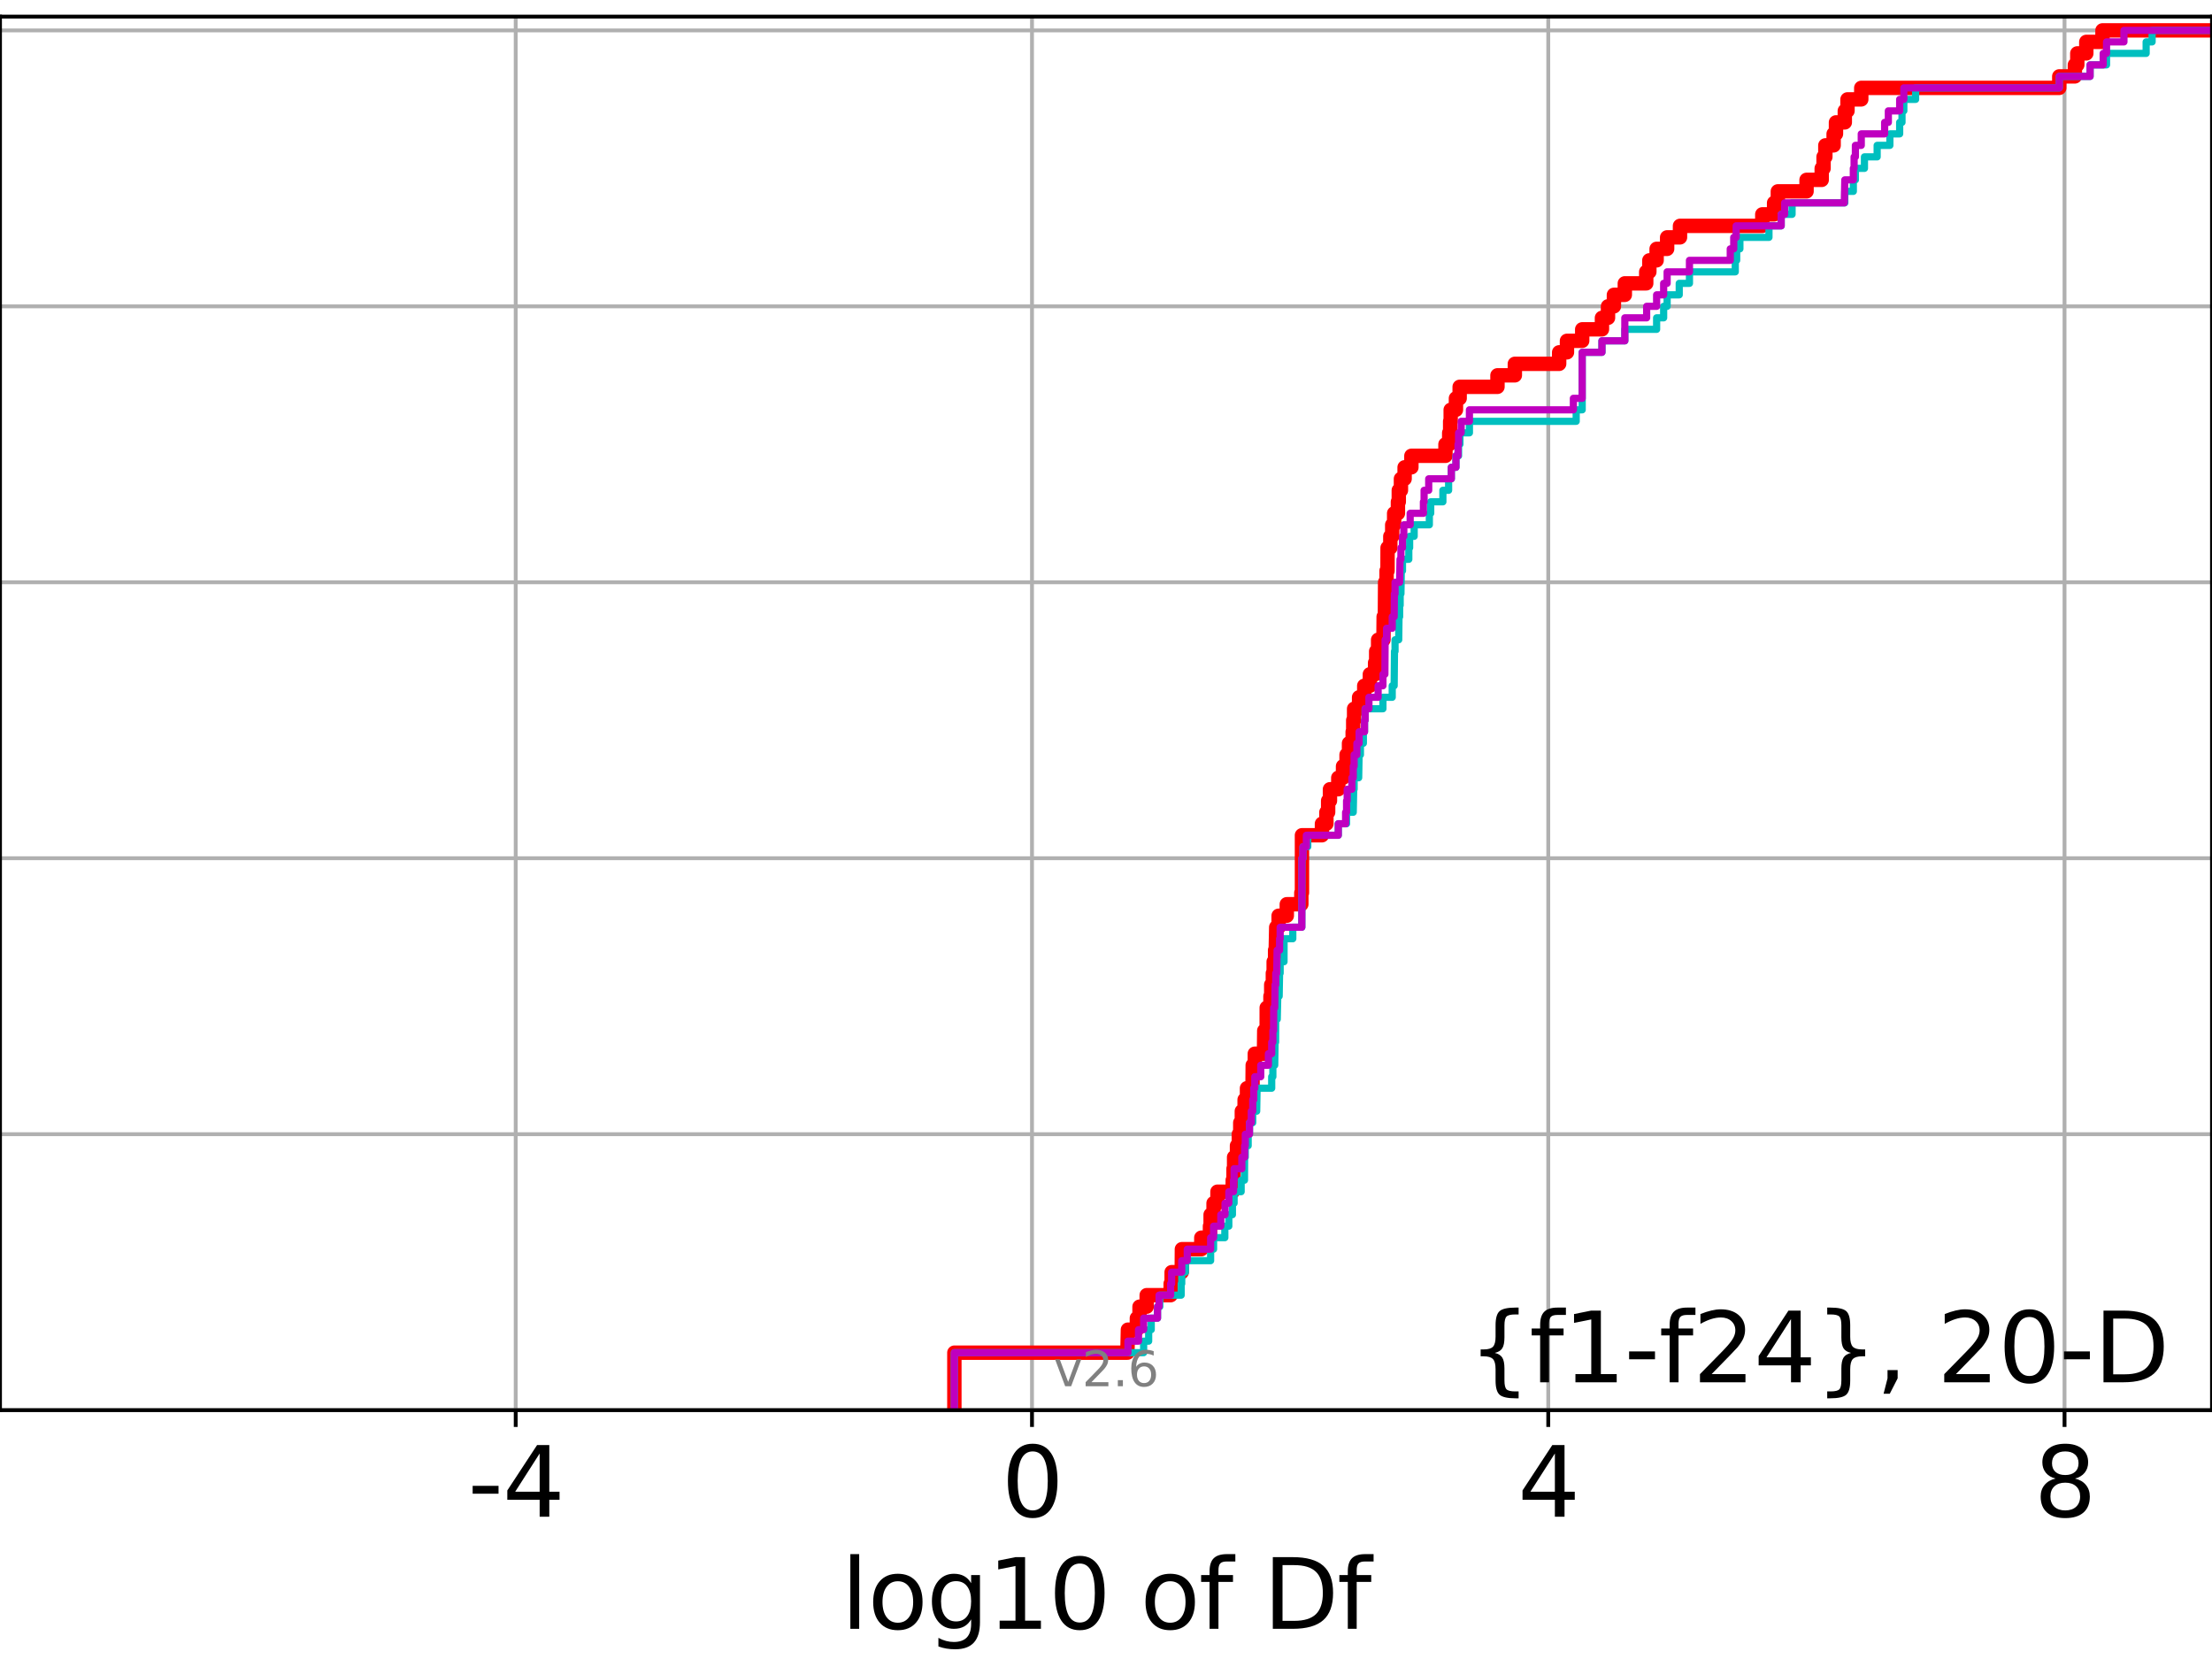 <?xml version="1.0" encoding="utf-8" standalone="no"?>
<!DOCTYPE svg PUBLIC "-//W3C//DTD SVG 1.1//EN"
  "http://www.w3.org/Graphics/SVG/1.1/DTD/svg11.dtd">
<svg xmlns:xlink="http://www.w3.org/1999/xlink" width="460.8pt" height="345.6pt" viewBox="0 0 460.8 345.6" xmlns="http://www.w3.org/2000/svg" version="1.1">
 <defs>
  <style type="text/css">*{stroke-linejoin: round; stroke-linecap: butt}</style>
 </defs>
 <g id="figure_1">
  <g id="patch_1">
   <path d="M 0 345.6 
L 460.8 345.6 
L 460.8 0 
L 0 0 
z
" style="fill: #ffffff"/>
  </g>
  <g id="axes_1">
   <g id="patch_2">
    <path d="M 0 293.76 
L 460.8 293.76 
L 460.8 3.456 
L 0 3.456 
z
" style="fill: #ffffff"/>
   </g>
   <g id="matplotlib.axis_1">
    <g id="xtick_1">
     <g id="line2d_1">
      <path d="M 107.433 293.76 
L 107.433 3.456 
" clip-path="url(#pa6901d125f)" style="fill: none; stroke: #b0b0b0; stroke-width: 0.8; stroke-linecap: square"/>
     </g>
     <g id="line2d_2">
      <defs>
       <path id="m5bf1ba07a2" d="M 0 0 
L 0 3.5 
" style="stroke: #000000; stroke-width: 0.8"/>
      </defs>
      <g>
       <use xlink:href="#m5bf1ba07a2" x="107.433" y="293.76" style="stroke: #000000; stroke-width: 0.8"/>
      </g>
     </g>
     <g id="text_1">
      <!-- -4 -->
      <g transform="translate(97.463 315.957)scale(0.2 -0.2)">
       <defs>
        <path id="DejaVuSans-2d" d="M 313 2009 
L 1997 2009 
L 1997 1497 
L 313 1497 
L 313 2009 
z
" transform="scale(0.016)"/>
        <path id="DejaVuSans-34" d="M 2419 4116 
L 825 1625 
L 2419 1625 
L 2419 4116 
z
M 2253 4666 
L 3047 4666 
L 3047 1625 
L 3713 1625 
L 3713 1100 
L 3047 1100 
L 3047 0 
L 2419 0 
L 2419 1100 
L 313 1100 
L 313 1709 
L 2253 4666 
z
" transform="scale(0.016)"/>
       </defs>
       <use xlink:href="#DejaVuSans-2d"/>
       <use xlink:href="#DejaVuSans-34" x="36.084"/>
      </g>
     </g>
    </g>
    <g id="xtick_2">
     <g id="line2d_3">
      <path d="M 214.983 293.76 
L 214.983 3.456 
" clip-path="url(#pa6901d125f)" style="fill: none; stroke: #b0b0b0; stroke-width: 0.8; stroke-linecap: square"/>
     </g>
     <g id="line2d_4">
      <g>
       <use xlink:href="#m5bf1ba07a2" x="214.983" y="293.76" style="stroke: #000000; stroke-width: 0.8"/>
      </g>
     </g>
     <g id="text_2">
      <!-- 0 -->
      <g transform="translate(208.62 315.957)scale(0.2 -0.2)">
       <defs>
        <path id="DejaVuSans-30" d="M 2034 4250 
Q 1547 4250 1301 3770 
Q 1056 3291 1056 2328 
Q 1056 1369 1301 889 
Q 1547 409 2034 409 
Q 2525 409 2770 889 
Q 3016 1369 3016 2328 
Q 3016 3291 2770 3770 
Q 2525 4250 2034 4250 
z
M 2034 4750 
Q 2819 4750 3233 4129 
Q 3647 3509 3647 2328 
Q 3647 1150 3233 529 
Q 2819 -91 2034 -91 
Q 1250 -91 836 529 
Q 422 1150 422 2328 
Q 422 3509 836 4129 
Q 1250 4750 2034 4750 
z
" transform="scale(0.016)"/>
       </defs>
       <use xlink:href="#DejaVuSans-30"/>
      </g>
     </g>
    </g>
    <g id="xtick_3">
     <g id="line2d_5">
      <path d="M 322.532 293.76 
L 322.532 3.456 
" clip-path="url(#pa6901d125f)" style="fill: none; stroke: #b0b0b0; stroke-width: 0.8; stroke-linecap: square"/>
     </g>
     <g id="line2d_6">
      <g>
       <use xlink:href="#m5bf1ba07a2" x="322.532" y="293.76" style="stroke: #000000; stroke-width: 0.8"/>
      </g>
     </g>
     <g id="text_3">
      <!-- 4 -->
      <g transform="translate(316.169 315.957)scale(0.2 -0.2)">
       <use xlink:href="#DejaVuSans-34"/>
      </g>
     </g>
    </g>
    <g id="xtick_4">
     <g id="line2d_7">
      <path d="M 430.081 293.76 
L 430.081 3.456 
" clip-path="url(#pa6901d125f)" style="fill: none; stroke: #b0b0b0; stroke-width: 0.8; stroke-linecap: square"/>
     </g>
     <g id="line2d_8">
      <g>
       <use xlink:href="#m5bf1ba07a2" x="430.081" y="293.76" style="stroke: #000000; stroke-width: 0.8"/>
      </g>
     </g>
     <g id="text_4">
      <!-- 8 -->
      <g transform="translate(423.719 315.957)scale(0.2 -0.2)">
       <defs>
        <path id="DejaVuSans-38" d="M 2034 2216 
Q 1584 2216 1326 1975 
Q 1069 1734 1069 1313 
Q 1069 891 1326 650 
Q 1584 409 2034 409 
Q 2484 409 2743 651 
Q 3003 894 3003 1313 
Q 3003 1734 2745 1975 
Q 2488 2216 2034 2216 
z
M 1403 2484 
Q 997 2584 770 2862 
Q 544 3141 544 3541 
Q 544 4100 942 4425 
Q 1341 4750 2034 4750 
Q 2731 4750 3128 4425 
Q 3525 4100 3525 3541 
Q 3525 3141 3298 2862 
Q 3072 2584 2669 2484 
Q 3125 2378 3379 2068 
Q 3634 1759 3634 1313 
Q 3634 634 3220 271 
Q 2806 -91 2034 -91 
Q 1263 -91 848 271 
Q 434 634 434 1313 
Q 434 1759 690 2068 
Q 947 2378 1403 2484 
z
M 1172 3481 
Q 1172 3119 1398 2916 
Q 1625 2713 2034 2713 
Q 2441 2713 2670 2916 
Q 2900 3119 2900 3481 
Q 2900 3844 2670 4047 
Q 2441 4250 2034 4250 
Q 1625 4250 1398 4047 
Q 1172 3844 1172 3481 
z
" transform="scale(0.016)"/>
       </defs>
       <use xlink:href="#DejaVuSans-38"/>
      </g>
     </g>
    </g>
    <g id="text_5">
     <!-- log10 of Df -->
     <g transform="translate(175.214 339.313)scale(0.2 -0.2)">
      <defs>
       <path id="DejaVuSans-6c" d="M 603 4863 
L 1178 4863 
L 1178 0 
L 603 0 
L 603 4863 
z
" transform="scale(0.016)"/>
       <path id="DejaVuSans-6f" d="M 1959 3097 
Q 1497 3097 1228 2736 
Q 959 2375 959 1747 
Q 959 1119 1226 758 
Q 1494 397 1959 397 
Q 2419 397 2687 759 
Q 2956 1122 2956 1747 
Q 2956 2369 2687 2733 
Q 2419 3097 1959 3097 
z
M 1959 3584 
Q 2709 3584 3137 3096 
Q 3566 2609 3566 1747 
Q 3566 888 3137 398 
Q 2709 -91 1959 -91 
Q 1206 -91 779 398 
Q 353 888 353 1747 
Q 353 2609 779 3096 
Q 1206 3584 1959 3584 
z
" transform="scale(0.016)"/>
       <path id="DejaVuSans-67" d="M 2906 1791 
Q 2906 2416 2648 2759 
Q 2391 3103 1925 3103 
Q 1463 3103 1205 2759 
Q 947 2416 947 1791 
Q 947 1169 1205 825 
Q 1463 481 1925 481 
Q 2391 481 2648 825 
Q 2906 1169 2906 1791 
z
M 3481 434 
Q 3481 -459 3084 -895 
Q 2688 -1331 1869 -1331 
Q 1566 -1331 1297 -1286 
Q 1028 -1241 775 -1147 
L 775 -588 
Q 1028 -725 1275 -790 
Q 1522 -856 1778 -856 
Q 2344 -856 2625 -561 
Q 2906 -266 2906 331 
L 2906 616 
Q 2728 306 2450 153 
Q 2172 0 1784 0 
Q 1141 0 747 490 
Q 353 981 353 1791 
Q 353 2603 747 3093 
Q 1141 3584 1784 3584 
Q 2172 3584 2450 3431 
Q 2728 3278 2906 2969 
L 2906 3500 
L 3481 3500 
L 3481 434 
z
" transform="scale(0.016)"/>
       <path id="DejaVuSans-31" d="M 794 531 
L 1825 531 
L 1825 4091 
L 703 3866 
L 703 4441 
L 1819 4666 
L 2450 4666 
L 2450 531 
L 3481 531 
L 3481 0 
L 794 0 
L 794 531 
z
" transform="scale(0.016)"/>
       <path id="DejaVuSans-20" transform="scale(0.016)"/>
       <path id="DejaVuSans-66" d="M 2375 4863 
L 2375 4384 
L 1825 4384 
Q 1516 4384 1395 4259 
Q 1275 4134 1275 3809 
L 1275 3500 
L 2222 3500 
L 2222 3053 
L 1275 3053 
L 1275 0 
L 697 0 
L 697 3053 
L 147 3053 
L 147 3500 
L 697 3500 
L 697 3744 
Q 697 4328 969 4595 
Q 1241 4863 1831 4863 
L 2375 4863 
z
" transform="scale(0.016)"/>
       <path id="DejaVuSans-44" d="M 1259 4147 
L 1259 519 
L 2022 519 
Q 2988 519 3436 956 
Q 3884 1394 3884 2338 
Q 3884 3275 3436 3711 
Q 2988 4147 2022 4147 
L 1259 4147 
z
M 628 4666 
L 1925 4666 
Q 3281 4666 3915 4102 
Q 4550 3538 4550 2338 
Q 4550 1131 3912 565 
Q 3275 0 1925 0 
L 628 0 
L 628 4666 
z
" transform="scale(0.016)"/>
      </defs>
      <use xlink:href="#DejaVuSans-6c"/>
      <use xlink:href="#DejaVuSans-6f" x="27.783"/>
      <use xlink:href="#DejaVuSans-67" x="88.965"/>
      <use xlink:href="#DejaVuSans-31" x="152.441"/>
      <use xlink:href="#DejaVuSans-30" x="216.064"/>
      <use xlink:href="#DejaVuSans-20" x="279.688"/>
      <use xlink:href="#DejaVuSans-6f" x="311.475"/>
      <use xlink:href="#DejaVuSans-66" x="372.656"/>
      <use xlink:href="#DejaVuSans-20" x="407.861"/>
      <use xlink:href="#DejaVuSans-44" x="439.648"/>
      <use xlink:href="#DejaVuSans-66" x="516.65"/>
     </g>
    </g>
   </g>
   <g id="matplotlib.axis_2">
    <g id="ytick_1">
     <g id="line2d_9">
      <path d="M 0 293.76 
L 460.8 293.76 
" clip-path="url(#pa6901d125f)" style="fill: none; stroke: #b0b0b0; stroke-width: 0.8; stroke-linecap: square"/>
     </g>
     <g id="line2d_10">
      <defs>
       <path id="md9c04df54e" d="M 0 0 
L -3.5 0 
" style="stroke: #000000; stroke-width: 0.8"/>
      </defs>
      <g>
       <use xlink:href="#md9c04df54e" x="0" y="293.76" style="stroke: #000000; stroke-width: 0.8"/>
      </g>
     </g>
    </g>
    <g id="ytick_2">
     <g id="line2d_11">
      <path d="M 0 236.274 
L 460.8 236.274 
" clip-path="url(#pa6901d125f)" style="fill: none; stroke: #b0b0b0; stroke-width: 0.8; stroke-linecap: square"/>
     </g>
     <g id="line2d_12">
      <g>
       <use xlink:href="#md9c04df54e" x="0" y="236.274" style="stroke: #000000; stroke-width: 0.8"/>
      </g>
     </g>
    </g>
    <g id="ytick_3">
     <g id="line2d_13">
      <path d="M 0 178.788 
L 460.8 178.788 
" clip-path="url(#pa6901d125f)" style="fill: none; stroke: #b0b0b0; stroke-width: 0.8; stroke-linecap: square"/>
     </g>
     <g id="line2d_14">
      <g>
       <use xlink:href="#md9c04df54e" x="0" y="178.788" style="stroke: #000000; stroke-width: 0.8"/>
      </g>
     </g>
    </g>
    <g id="ytick_4">
     <g id="line2d_15">
      <path d="M 0 121.302 
L 460.8 121.302 
" clip-path="url(#pa6901d125f)" style="fill: none; stroke: #b0b0b0; stroke-width: 0.8; stroke-linecap: square"/>
     </g>
     <g id="line2d_16">
      <g>
       <use xlink:href="#md9c04df54e" x="0" y="121.302" style="stroke: #000000; stroke-width: 0.8"/>
      </g>
     </g>
    </g>
    <g id="ytick_5">
     <g id="line2d_17">
      <path d="M 0 63.816 
L 460.8 63.816 
" clip-path="url(#pa6901d125f)" style="fill: none; stroke: #b0b0b0; stroke-width: 0.8; stroke-linecap: square"/>
     </g>
     <g id="line2d_18">
      <g>
       <use xlink:href="#md9c04df54e" x="0" y="63.816" style="stroke: #000000; stroke-width: 0.8"/>
      </g>
     </g>
    </g>
    <g id="ytick_6">
     <g id="line2d_19">
      <path d="M 0 6.33 
L 460.8 6.33 
" clip-path="url(#pa6901d125f)" style="fill: none; stroke: #b0b0b0; stroke-width: 0.8; stroke-linecap: square"/>
     </g>
     <g id="line2d_20">
      <g>
       <use xlink:href="#md9c04df54e" x="0" y="6.33" style="stroke: #000000; stroke-width: 0.8"/>
      </g>
     </g>
    </g>
   </g>
   <g id="line2d_21">
    <path d="M 198.812 293.76 
L 198.812 281.784 
L 234.857 281.784 
L 234.965 276.993 
L 236.83 276.993 
L 236.83 274.598 
L 237.384 274.598 
L 237.384 272.203 
L 238.875 272.203 
L 238.875 269.808 
L 243.869 269.808 
L 243.869 267.412 
L 244.072 267.412 
L 244.072 265.017 
L 246.176 265.017 
L 246.21 260.227 
L 250.255 260.227 
L 250.255 257.831 
L 252.059 257.831 
L 252.059 255.436 
L 252.194 255.436 
L 252.194 253.041 
L 252.807 253.041 
L 252.807 250.646 
L 253.619 250.646 
L 253.619 248.25 
L 256.799 248.25 
L 256.799 245.855 
L 256.967 245.855 
L 256.967 243.46 
L 257.085 243.46 
L 257.085 241.065 
L 257.687 241.065 
L 257.687 238.669 
L 258.071 238.669 
L 258.071 236.274 
L 258.37 236.274 
L 258.37 233.879 
L 258.695 233.879 
L 258.695 231.484 
L 259.275 231.484 
L 259.275 229.088 
L 259.771 229.088 
L 259.771 226.693 
L 260.92 226.693 
L 260.962 221.903 
L 261.398 221.903 
L 261.398 219.507 
L 263.311 219.507 
L 263.365 214.717 
L 263.871 214.717 
L 263.88 209.926 
L 264.659 209.926 
L 264.659 207.531 
L 264.818 207.531 
L 264.818 205.136 
L 265.159 205.136 
L 265.159 202.741 
L 265.328 202.741 
L 265.328 200.345 
L 265.624 200.345 
L 265.624 197.95 
L 265.757 197.95 
L 265.861 193.16 
L 266.361 193.16 
L 266.361 190.764 
L 268.063 190.764 
L 268.063 188.369 
L 271.093 188.369 
L 271.093 185.974 
L 271.222 185.974 
L 271.222 173.998 
L 275.386 173.998 
L 275.386 171.602 
L 276.313 171.602 
L 276.313 169.207 
L 276.676 169.207 
L 276.676 166.812 
L 277.055 166.812 
L 277.055 164.417 
L 278.788 164.417 
L 278.788 162.021 
L 279.777 162.021 
L 279.777 159.626 
L 280.513 159.626 
L 280.513 157.231 
L 281.024 157.231 
L 281.024 154.836 
L 281.785 154.836 
L 281.785 152.44 
L 281.902 152.44 
L 281.902 150.045 
L 282.085 150.045 
L 282.085 147.65 
L 283.124 147.65 
L 283.124 145.255 
L 284.197 145.255 
L 284.197 142.859 
L 285.366 142.859 
L 285.366 140.464 
L 286.455 140.464 
L 286.455 138.069 
L 286.682 138.069 
L 286.682 135.674 
L 287.088 135.674 
L 287.088 133.278 
L 288.199 133.278 
L 288.24 128.488 
L 288.497 128.488 
L 288.546 121.302 
L 288.846 121.302 
L 288.846 118.907 
L 289.043 118.907 
L 289.058 114.116 
L 289.629 114.116 
L 289.629 111.721 
L 290.025 111.721 
L 290.025 109.326 
L 290.428 109.326 
L 290.428 106.931 
L 291.213 106.931 
L 291.213 104.535 
L 291.392 104.535 
L 291.392 102.14 
L 291.841 102.14 
L 291.841 99.745 
L 292.606 99.745 
L 292.606 97.35 
L 294.019 97.35 
L 294.019 94.954 
L 301.118 94.954 
L 301.118 92.559 
L 301.895 92.559 
L 301.895 90.164 
L 302.093 90.164 
L 302.093 87.769 
L 302.204 87.769 
L 302.204 85.373 
L 303.3 85.373 
L 303.3 82.978 
L 304.073 82.978 
L 304.073 80.583 
L 311.952 80.583 
L 311.952 78.188 
L 315.571 78.188 
L 315.571 75.792 
L 324.801 75.792 
L 324.801 73.397 
L 326.427 73.397 
L 326.427 71.002 
L 329.601 71.002 
L 329.601 68.607 
L 333.715 68.607 
L 333.715 66.211 
L 334.978 66.211 
L 334.978 63.816 
L 336.209 63.816 
L 336.209 61.421 
L 338.481 61.421 
L 338.481 59.026 
L 342.938 59.026 
L 342.938 56.63 
L 343.59 56.63 
L 343.59 54.235 
L 345.103 54.235 
L 345.103 51.84 
L 347.294 51.84 
L 347.294 49.445 
L 349.974 49.445 
L 349.974 47.05 
L 367.117 47.05 
L 367.117 44.654 
L 369.577 44.654 
L 369.577 42.259 
L 370.356 42.259 
L 370.356 39.864 
L 376.338 39.864 
L 376.338 37.469 
L 379.493 37.469 
L 379.493 35.073 
L 379.881 35.073 
L 379.881 32.678 
L 380.254 32.678 
L 380.254 30.283 
L 381.979 30.283 
L 381.979 27.888 
L 382.467 27.888 
L 382.467 25.492 
L 384.307 25.492 
L 384.307 23.097 
L 384.868 23.097 
L 384.868 20.702 
L 387.735 20.702 
L 387.735 18.307 
L 428.983 18.307 
L 428.983 15.911 
L 432.237 15.911 
L 432.237 13.516 
L 432.738 13.516 
L 432.738 11.121 
L 434.615 11.121 
L 434.615 8.726 
L 437.986 8.726 
L 437.986 6.33 
L 437.986 6.33 
L 460.8 6.33 
L 460.8 6.33 
" clip-path="url(#pa6901d125f)" style="fill: none; stroke: #ff0000; stroke-width: 3; stroke-linecap: square"/>
   </g>
   <g id="line2d_22">
    <path d="M 198.812 293.76 
L 198.812 281.784 
L 238.241 281.784 
L 238.241 279.389 
L 239.287 279.389 
L 239.287 276.993 
L 239.823 276.993 
L 239.823 274.598 
L 241.131 274.598 
L 241.131 272.203 
L 241.603 272.203 
L 241.603 269.808 
L 246.057 269.808 
L 246.057 267.412 
L 246.176 267.412 
L 246.176 265.017 
L 246.948 265.017 
L 246.948 262.622 
L 252.194 262.622 
L 252.194 260.227 
L 252.807 260.227 
L 252.807 257.831 
L 255.155 257.831 
L 255.155 255.436 
L 255.983 255.436 
L 255.983 253.041 
L 256.734 253.041 
L 256.734 250.646 
L 257.085 250.646 
L 257.085 248.25 
L 258.553 248.25 
L 258.553 245.855 
L 259.249 245.855 
L 259.275 241.065 
L 259.416 241.065 
L 259.416 238.669 
L 260.015 238.669 
L 260.015 236.274 
L 260.29 236.274 
L 260.29 233.879 
L 260.962 233.879 
L 260.962 231.484 
L 261.79 231.484 
L 261.872 226.693 
L 264.917 226.693 
L 264.917 224.298 
L 265.159 224.298 
L 265.159 221.903 
L 265.547 221.903 
L 265.621 217.112 
L 265.728 217.112 
L 265.757 212.322 
L 266.076 212.322 
L 266.182 207.531 
L 266.472 207.531 
L 266.557 202.741 
L 266.677 202.741 
L 266.677 200.345 
L 267.484 200.345 
L 267.497 195.555 
L 269.312 195.555 
L 269.312 193.16 
L 271.19 193.16 
L 271.222 178.788 
L 271.436 178.788 
L 271.436 176.393 
L 272.43 176.393 
L 272.43 173.998 
L 278.788 173.998 
L 278.788 171.602 
L 280.513 171.602 
L 280.513 169.207 
L 281.902 169.207 
L 281.999 164.417 
L 282.085 164.417 
L 282.085 162.021 
L 283.036 162.021 
L 283.124 157.231 
L 283.401 157.231 
L 283.401 154.836 
L 284.014 154.836 
L 284.014 152.44 
L 284.253 152.44 
L 284.253 150.045 
L 284.383 150.045 
L 284.383 147.65 
L 288.088 147.65 
L 288.088 145.255 
L 290.025 145.255 
L 290.025 142.859 
L 290.428 142.859 
L 290.497 135.674 
L 290.612 135.674 
L 290.612 133.278 
L 291.377 133.278 
L 291.44 128.488 
L 291.567 128.488 
L 291.567 126.093 
L 291.68 126.093 
L 291.68 123.697 
L 291.841 123.697 
L 291.916 118.907 
L 292.162 118.907 
L 292.162 116.512 
L 293.479 116.512 
L 293.479 114.116 
L 293.651 114.116 
L 293.651 111.721 
L 294.598 111.721 
L 294.598 109.326 
L 297.758 109.326 
L 297.758 106.931 
L 298.043 106.931 
L 298.043 104.535 
L 300.579 104.535 
L 300.579 102.14 
L 301.77 102.14 
L 301.77 99.745 
L 302.338 99.745 
L 302.338 97.35 
L 303.3 97.35 
L 303.3 94.954 
L 303.847 94.954 
L 303.847 92.559 
L 304.129 92.559 
L 304.129 90.164 
L 306.107 90.164 
L 306.107 87.769 
L 328.35 87.769 
L 328.35 85.373 
L 329.601 85.373 
L 329.601 73.397 
L 333.715 73.397 
L 333.715 71.002 
L 338.481 71.002 
L 338.481 68.607 
L 345.103 68.607 
L 345.103 66.211 
L 346.568 66.211 
L 346.568 63.816 
L 347.294 63.816 
L 347.294 61.421 
L 349.814 61.421 
L 349.814 59.026 
L 351.945 59.026 
L 351.945 56.63 
L 361.49 56.63 
L 361.49 54.235 
L 361.782 54.235 
L 361.782 51.84 
L 362.45 51.84 
L 362.45 49.445 
L 368.508 49.445 
L 368.508 47.05 
L 371.053 47.05 
L 371.053 44.654 
L 373.32 44.654 
L 373.32 42.259 
L 384.307 42.259 
L 384.307 39.864 
L 386.083 39.864 
L 386.083 37.469 
L 386.511 37.469 
L 386.511 35.073 
L 388.398 35.073 
L 388.398 32.678 
L 391.045 32.678 
L 391.045 30.283 
L 393.697 30.283 
L 393.697 27.888 
L 395.736 27.888 
L 395.736 25.492 
L 396.221 25.492 
L 396.221 23.097 
L 396.602 23.097 
L 396.602 20.702 
L 399.058 20.702 
L 399.058 18.307 
L 428.983 18.307 
L 428.983 15.911 
L 435.401 15.911 
L 435.401 13.516 
L 438.83 13.516 
L 438.83 11.121 
L 447.082 11.121 
L 447.082 8.726 
L 448.324 8.726 
L 448.324 6.33 
L 448.324 6.33 
L 460.8 6.33 
L 460.8 6.33 
" clip-path="url(#pa6901d125f)" style="fill: none; stroke: #00bfbf; stroke-width: 1.5; stroke-linecap: square"/>
   </g>
   <g id="line2d_23">
    <path d="M 198.812 293.76 
L 198.812 281.784 
L 234.965 281.784 
L 234.965 279.389 
L 237.172 279.389 
L 237.172 276.993 
L 238.241 276.993 
L 238.241 274.598 
L 241.131 274.598 
L 241.131 272.203 
L 241.454 272.203 
L 241.454 269.808 
L 243.869 269.808 
L 243.869 267.412 
L 244.072 267.412 
L 244.072 265.017 
L 246.176 265.017 
L 246.176 262.622 
L 247.328 262.622 
L 247.328 260.227 
L 252.194 260.227 
L 252.194 257.831 
L 252.807 257.831 
L 252.807 255.436 
L 254.313 255.436 
L 254.313 253.041 
L 255.197 253.041 
L 255.197 250.646 
L 255.983 250.646 
L 255.983 248.25 
L 256.967 248.25 
L 256.967 245.855 
L 257.085 245.855 
L 257.085 243.46 
L 258.695 243.46 
L 258.695 241.065 
L 259.275 241.065 
L 259.275 238.669 
L 259.416 238.669 
L 259.416 236.274 
L 260.29 236.274 
L 260.29 233.879 
L 260.662 233.879 
L 260.662 231.484 
L 260.962 231.484 
L 260.962 229.088 
L 261.171 229.088 
L 261.171 226.693 
L 261.398 226.693 
L 261.398 224.298 
L 262.635 224.298 
L 262.635 221.903 
L 264.229 221.903 
L 264.229 219.507 
L 264.917 219.507 
L 264.917 217.112 
L 265.159 217.112 
L 265.159 214.717 
L 265.299 214.717 
L 265.328 209.926 
L 265.547 209.926 
L 265.621 205.136 
L 265.757 205.136 
L 265.757 202.741 
L 265.962 202.741 
L 266.045 197.95 
L 266.557 197.95 
L 266.557 195.555 
L 266.677 195.555 
L 266.677 193.16 
L 271.19 193.16 
L 271.222 178.788 
L 271.436 178.788 
L 271.436 176.393 
L 272.138 176.393 
L 272.138 173.998 
L 278.788 173.998 
L 278.788 171.602 
L 280.313 171.602 
L 280.313 169.207 
L 280.513 169.207 
L 280.513 166.812 
L 280.644 166.812 
L 280.644 164.417 
L 281.616 164.417 
L 281.616 162.021 
L 281.902 162.021 
L 281.902 159.626 
L 282.085 159.626 
L 282.085 157.231 
L 282.661 157.231 
L 282.661 154.836 
L 283.124 154.836 
L 283.124 152.44 
L 284.253 152.44 
L 284.253 150.045 
L 284.383 150.045 
L 284.383 147.65 
L 285.17 147.65 
L 285.17 145.255 
L 287.088 145.255 
L 287.088 142.859 
L 288.088 142.859 
L 288.088 140.464 
L 288.497 140.464 
L 288.546 133.278 
L 288.846 133.278 
L 288.846 130.883 
L 290.025 130.883 
L 290.025 128.488 
L 290.428 128.488 
L 290.477 123.697 
L 290.612 123.697 
L 290.612 121.302 
L 291.567 121.302 
L 291.65 116.512 
L 291.841 116.512 
L 291.841 114.116 
L 292.162 114.116 
L 292.162 111.721 
L 292.439 111.721 
L 292.439 109.326 
L 293.763 109.326 
L 293.763 106.931 
L 296.523 106.931 
L 296.523 104.535 
L 296.667 104.535 
L 296.667 102.14 
L 297.626 102.14 
L 297.626 99.745 
L 302.338 99.745 
L 302.338 97.35 
L 303.3 97.35 
L 303.3 94.954 
L 303.726 94.954 
L 303.726 92.559 
L 303.847 92.559 
L 303.847 90.164 
L 304.384 90.164 
L 304.384 87.769 
L 306.107 87.769 
L 306.107 85.373 
L 327.764 85.373 
L 327.764 82.978 
L 329.601 82.978 
L 329.601 73.397 
L 333.715 73.397 
L 333.715 71.002 
L 338.481 71.002 
L 338.482 66.211 
L 343.027 66.211 
L 343.027 63.816 
L 345.103 63.816 
L 345.103 61.421 
L 346.568 61.421 
L 346.568 59.026 
L 347.294 59.026 
L 347.294 56.63 
L 351.945 56.63 
L 351.945 54.235 
L 360.445 54.235 
L 360.445 51.84 
L 361.167 51.84 
L 361.167 49.445 
L 361.673 49.445 
L 361.673 47.05 
L 371.053 47.05 
L 371.053 44.654 
L 371.768 44.654 
L 371.768 42.259 
L 384.203 42.259 
L 384.307 37.469 
L 386.083 37.469 
L 386.083 35.073 
L 386.245 35.073 
L 386.245 32.678 
L 386.511 32.678 
L 386.511 30.283 
L 387.735 30.283 
L 387.735 27.888 
L 392.605 27.888 
L 392.605 25.492 
L 393.376 25.492 
L 393.376 23.097 
L 395.736 23.097 
L 395.736 20.702 
L 396.602 20.702 
L 396.602 18.307 
L 428.983 18.307 
L 428.983 15.911 
L 435.401 15.911 
L 435.401 13.516 
L 438.131 13.516 
L 438.131 11.121 
L 438.83 11.121 
L 438.83 8.726 
L 442.457 8.726 
L 442.457 6.33 
L 442.457 6.33 
L 460.8 6.33 
L 460.8 6.33 
" clip-path="url(#pa6901d125f)" style="fill: none; stroke: #bf00bf; stroke-width: 1.5; stroke-linecap: square"/>
   </g>
   <g id="patch_3">
    <path d="M 0 293.76 
L 0 3.456 
" style="fill: none; stroke: #000000; stroke-width: 0.8; stroke-linejoin: miter; stroke-linecap: square"/>
   </g>
   <g id="patch_4">
    <path d="M 460.8 293.76 
L 460.8 3.456 
" style="fill: none; stroke: #000000; stroke-width: 0.8; stroke-linejoin: miter; stroke-linecap: square"/>
   </g>
   <g id="patch_5">
    <path d="M -0 293.76 
L 460.8 293.76 
" style="fill: none; stroke: #000000; stroke-width: 0.8; stroke-linejoin: miter; stroke-linecap: square"/>
   </g>
   <g id="patch_6">
    <path d="M -0 3.456 
L 460.8 3.456 
" style="fill: none; stroke: #000000; stroke-width: 0.8; stroke-linejoin: miter; stroke-linecap: square"/>
   </g>
   <g id="text_6">
    <!-- {f1-f24}, 20-D -->
    <g transform="translate(305.884 287.954)scale(0.2 -0.2)">
     <defs>
      <path id="DejaVuSans-7b" d="M 3272 -594 
L 3272 -1044 
L 3078 -1044 
Q 2300 -1044 2036 -812 
Q 1772 -581 1772 109 
L 1772 856 
Q 1772 1328 1603 1509 
Q 1434 1691 991 1691 
L 800 1691 
L 800 2138 
L 991 2138 
Q 1438 2138 1605 2317 
Q 1772 2497 1772 2963 
L 1772 3713 
Q 1772 4403 2036 4633 
Q 2300 4863 3078 4863 
L 3272 4863 
L 3272 4416 
L 3059 4416 
Q 2619 4416 2484 4278 
Q 2350 4141 2350 3700 
L 2350 2925 
Q 2350 2434 2208 2212 
Q 2066 1991 1722 1913 
Q 2069 1828 2209 1606 
Q 2350 1384 2350 897 
L 2350 122 
Q 2350 -319 2484 -456 
Q 2619 -594 3059 -594 
L 3272 -594 
z
" transform="scale(0.016)"/>
      <path id="DejaVuSans-32" d="M 1228 531 
L 3431 531 
L 3431 0 
L 469 0 
L 469 531 
Q 828 903 1448 1529 
Q 2069 2156 2228 2338 
Q 2531 2678 2651 2914 
Q 2772 3150 2772 3378 
Q 2772 3750 2511 3984 
Q 2250 4219 1831 4219 
Q 1534 4219 1204 4116 
Q 875 4013 500 3803 
L 500 4441 
Q 881 4594 1212 4672 
Q 1544 4750 1819 4750 
Q 2544 4750 2975 4387 
Q 3406 4025 3406 3419 
Q 3406 3131 3298 2873 
Q 3191 2616 2906 2266 
Q 2828 2175 2409 1742 
Q 1991 1309 1228 531 
z
" transform="scale(0.016)"/>
      <path id="DejaVuSans-7d" d="M 800 -594 
L 1019 -594 
Q 1456 -594 1589 -459 
Q 1722 -325 1722 122 
L 1722 897 
Q 1722 1384 1862 1606 
Q 2003 1828 2350 1913 
Q 2003 1991 1862 2212 
Q 1722 2434 1722 2925 
L 1722 3700 
Q 1722 4144 1589 4280 
Q 1456 4416 1019 4416 
L 800 4416 
L 800 4863 
L 997 4863 
Q 1775 4863 2036 4633 
Q 2297 4403 2297 3713 
L 2297 2963 
Q 2297 2497 2465 2317 
Q 2634 2138 3078 2138 
L 3272 2138 
L 3272 1691 
L 3078 1691 
Q 2634 1691 2465 1509 
Q 2297 1328 2297 856 
L 2297 109 
Q 2297 -581 2036 -812 
Q 1775 -1044 997 -1044 
L 800 -1044 
L 800 -594 
z
" transform="scale(0.016)"/>
      <path id="DejaVuSans-2c" d="M 750 794 
L 1409 794 
L 1409 256 
L 897 -744 
L 494 -744 
L 750 256 
L 750 794 
z
" transform="scale(0.016)"/>
     </defs>
     <use xlink:href="#DejaVuSans-7b"/>
     <use xlink:href="#DejaVuSans-66" x="63.623"/>
     <use xlink:href="#DejaVuSans-31" x="98.828"/>
     <use xlink:href="#DejaVuSans-2d" x="162.451"/>
     <use xlink:href="#DejaVuSans-66" x="198.535"/>
     <use xlink:href="#DejaVuSans-32" x="233.74"/>
     <use xlink:href="#DejaVuSans-34" x="297.363"/>
     <use xlink:href="#DejaVuSans-7d" x="360.986"/>
     <use xlink:href="#DejaVuSans-2c" x="424.609"/>
     <use xlink:href="#DejaVuSans-20" x="456.396"/>
     <use xlink:href="#DejaVuSans-32" x="488.184"/>
     <use xlink:href="#DejaVuSans-30" x="551.807"/>
     <use xlink:href="#DejaVuSans-2d" x="615.43"/>
     <use xlink:href="#DejaVuSans-44" x="651.514"/>
    </g>
   </g>
   <g id="text_7">
    <!-- v2.6 -->
    <g style="fill: #808080" transform="translate(219.489 288.777)scale(0.1 -0.1)">
     <defs>
      <path id="DejaVuSans-76" d="M 191 3500 
L 800 3500 
L 1894 563 
L 2988 3500 
L 3597 3500 
L 2284 0 
L 1503 0 
L 191 3500 
z
" transform="scale(0.016)"/>
      <path id="DejaVuSans-2e" d="M 684 794 
L 1344 794 
L 1344 0 
L 684 0 
L 684 794 
z
" transform="scale(0.016)"/>
      <path id="DejaVuSans-36" d="M 2113 2584 
Q 1688 2584 1439 2293 
Q 1191 2003 1191 1497 
Q 1191 994 1439 701 
Q 1688 409 2113 409 
Q 2538 409 2786 701 
Q 3034 994 3034 1497 
Q 3034 2003 2786 2293 
Q 2538 2584 2113 2584 
z
M 3366 4563 
L 3366 3988 
Q 3128 4100 2886 4159 
Q 2644 4219 2406 4219 
Q 1781 4219 1451 3797 
Q 1122 3375 1075 2522 
Q 1259 2794 1537 2939 
Q 1816 3084 2150 3084 
Q 2853 3084 3261 2657 
Q 3669 2231 3669 1497 
Q 3669 778 3244 343 
Q 2819 -91 2113 -91 
Q 1303 -91 875 529 
Q 447 1150 447 2328 
Q 447 3434 972 4092 
Q 1497 4750 2381 4750 
Q 2619 4750 2861 4703 
Q 3103 4656 3366 4563 
z
" transform="scale(0.016)"/>
     </defs>
     <use xlink:href="#DejaVuSans-76"/>
     <use xlink:href="#DejaVuSans-32" x="59.18"/>
     <use xlink:href="#DejaVuSans-2e" x="122.803"/>
     <use xlink:href="#DejaVuSans-36" x="154.59"/>
    </g>
   </g>
  </g>
 </g>
 <defs>
  <clipPath id="pa6901d125f">
   <rect x="0" y="3.456" width="460.8" height="290.304"/>
  </clipPath>
 </defs>
</svg>

